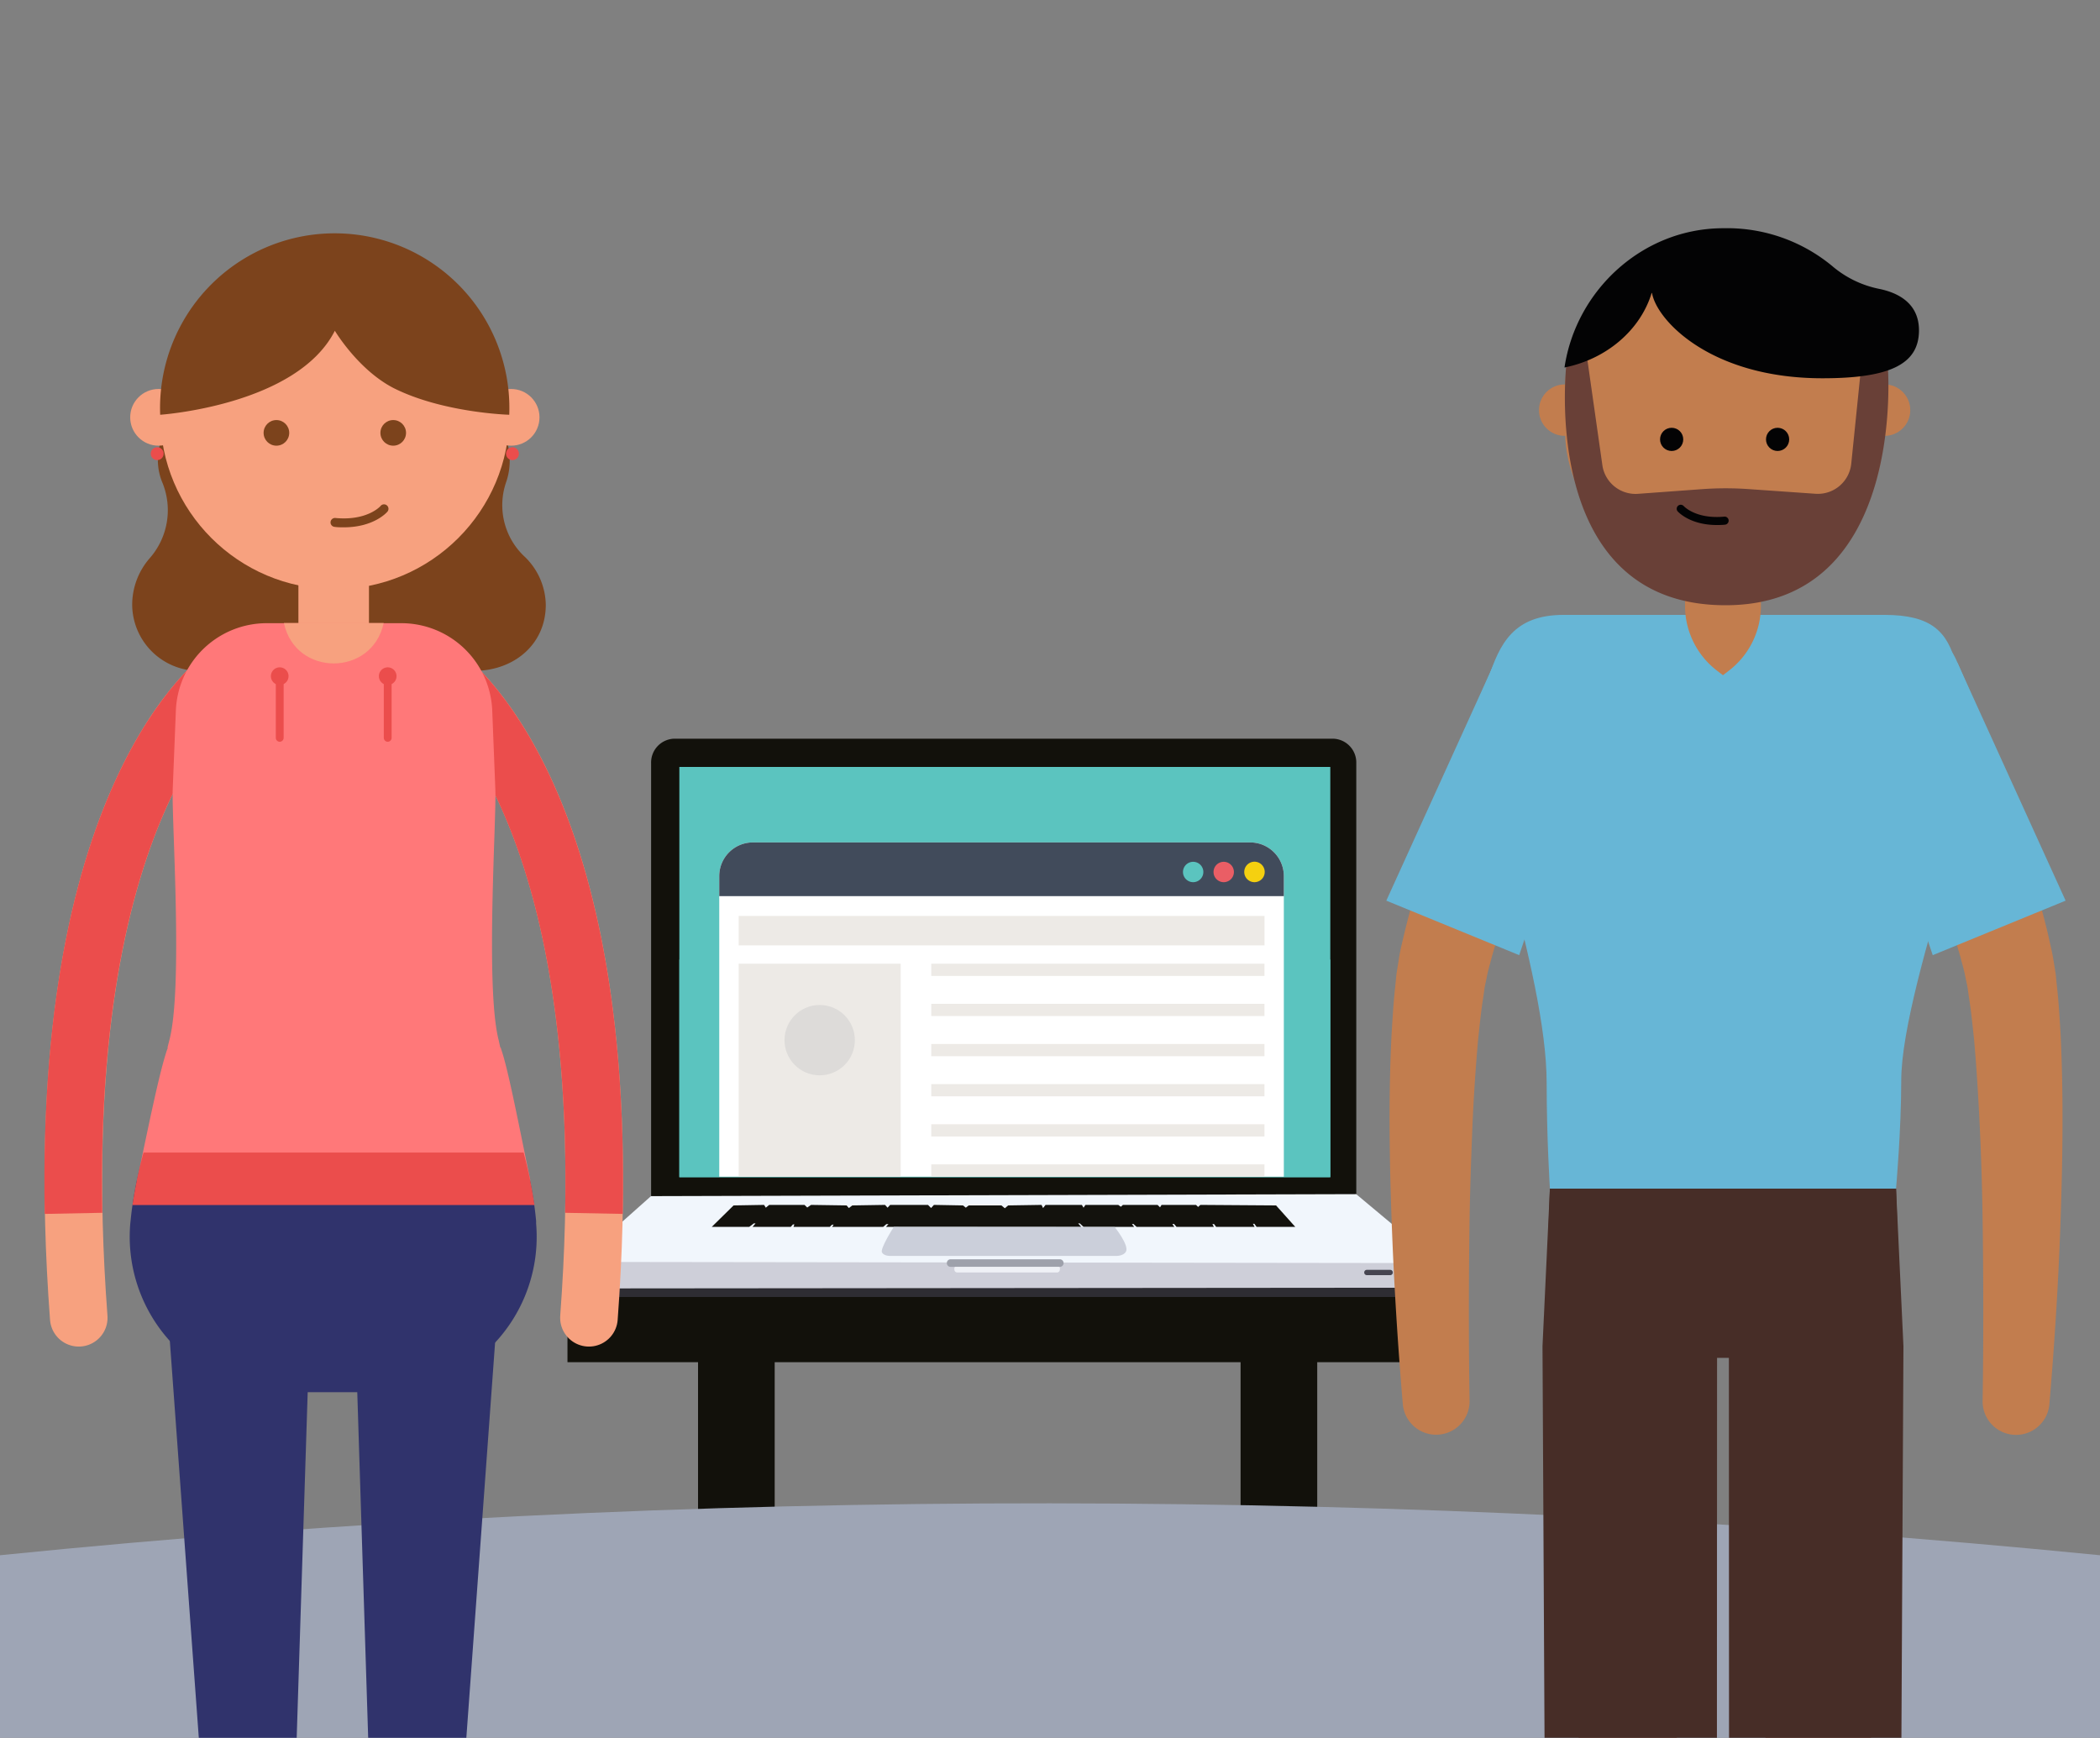 <svg xmlns="http://www.w3.org/2000/svg" width="400" height="331" viewBox="0 0 400 331">
  <rect x="0" y="0" width="400" height="331" fill="#808080" stroke="none"/>
  <defs>
    <style>
      .cls-1 {
        fill: #12110b;
      }

      .cls-2 {
        fill: #5bc4bf;
      }

      .cls-3 {
        fill: #f1f6fc;
      }

      .cls-4 {
        fill: #2e2d33;
      }

      .cls-5 {
        fill: #cecfd9;
      }

      .cls-6 {
        fill: #13120d;
      }

      .cls-7 {
        fill: #464551;
      }

      .cls-8 {
        fill: #9ea1ab;
      }

      .cls-9 {
        fill: #eff1f6;
      }

      .cls-10 {
        fill: #cbcfda;
      }

      .cls-11 {
        fill: #fff;
      }

      .cls-12 {
        fill: #414b5b;
      }

      .cls-13 {
        fill: #f5d010;
      }

      .cls-14 {
        fill: #ea5e65;
      }

      .cls-15 {
        fill: #edeae6;
      }

      .cls-16 {
        fill: #dddbd9;
      }

      .cls-17 {
        fill: #9ea5b5;
      }

      .cls-18 {
        fill: #7c431c;
      }

      .cls-19 {
        fill: #f7a17f;
      }

      .cls-20 {
        fill: #30336c;
      }

      .cls-21, .cls-22, .cls-24, .cls-30 {
        fill: none;
      }

      .cls-21 {
        stroke: #f7a17f;
      }

      .cls-21, .cls-24, .cls-30 {
        stroke-linecap: round;
      }

      .cls-21, .cls-22, .cls-24 {
        stroke-miterlimit: 10;
      }

      .cls-21, .cls-22 {
        stroke-width: 10.97px;
      }

      .cls-22, .cls-24 {
        stroke: #eb4d4c;
      }

      .cls-23 {
        fill: #ff7879;
      }

      .cls-24 {
        stroke-width: 1.49px;
      }

      .cls-25 {
        fill: #eb4d4c;
      }

      .cls-26 {
        fill: #855041;
      }

      .cls-27 {
        fill: #472d27;
      }

      .cls-28 {
        fill: #c27d4e;
      }

      .cls-29 {
        fill: #67b6d6;
      }

      .cls-30 {
        stroke: #67b6d6;
        stroke-linejoin: round;
        stroke-width: 22.28px;
      }

      .cls-31 {
        fill: #694037;
      }

      .cls-32 {
        fill: #030304;
      }
    </style>
  </defs>
  <title>img-10</title>
  <g id="Layer_1" data-name="Layer 1">
    <g>
      <rect class="cls-1" x="108.09" y="242.8" width="167.68" height="16.66"/>
      <g>
        <rect class="cls-1" x="132.96" y="254.77" width="14.6" height="51.05"/>
        <rect class="cls-1" x="236.3" y="254.77" width="14.6" height="51.05"/>
      </g>
      <g>
        <g>
          <path class="cls-1" d="M258.34,231.17a4.54,4.54,0,0,1-4.41,4.67H128.43a4.54,4.54,0,0,1-4.41-4.67v-85.8a4.54,4.54,0,0,1,4.41-4.67h125.5a4.54,4.54,0,0,1,4.41,4.67Z"/>
          <rect class="cls-2" x="129.4" y="146.08" width="123.99" height="78.14"/>
          <rect class="cls-2" x="129.4" y="182.77" width="123.99" height="41.45"/>
          <path class="cls-3" d="M124,227.83l-14.08,12.53a9,9,0,0,0,.09,3.23c.39.9.86,1.51,2.8,1.73s158.21,0,158.21,0a12.34,12.34,0,0,0,2.12-1.43,2.79,2.79,0,0,0,.9-2.23v-1.08l-15.72-13.13Z"/>
          <path class="cls-4" d="M111.53,245.32a12.76,12.76,0,0,0,5,1.72H268.25a14.18,14.18,0,0,0,3.42-1.77C272.45,244.53,111.53,245.32,111.53,245.32Z"/>
          <path class="cls-5" d="M109.94,240.36a6.84,6.84,0,0,0,.09,3.23,3.66,3.66,0,0,0,1.67,1.82l160-.14a6.69,6.69,0,0,0,1.72-1.42c.92-.92.67-3.27.67-3.27Z"/>
          <polygon class="cls-6" points="139.73 229.6 135.57 233.69 142.71 233.69 143.58 233.02 143.91 233.03 143.34 233.69 150.62 233.69 151.03 233.22 151.31 233.22 151.14 233.69 158.05 233.69 158.46 233.28 158.79 233.25 158.5 233.69 168.22 233.69 168.82 233.17 169.23 233.15 168.75 233.69 205.96 233.69 205.36 233.02 205.67 233.02 206.39 233.69 216.04 233.69 215.61 233.16 215.88 233.12 216.5 233.69 223.69 233.69 223.3 233.15 223.63 233.13 224.1 233.69 231.22 233.69 230.93 233.16 231.25 233.15 231.65 233.69 238.97 233.69 238.65 233.1 238.94 233.1 239.35 233.69 246.72 233.69 243.06 229.6 228.64 229.5 228.21 229.89 227.81 229.5 221.25 229.5 220.96 229.96 220.49 229.5 213.89 229.5 213.5 229.85 213 229.5 206.75 229.5 206.39 230.03 206.07 229.5 199.15 229.5 198.68 230.1 198.39 229.5 192.03 229.6 191.4 230.14 190.75 229.6 184.51 229.6 183.97 230.03 183.43 229.6 177.89 229.5 177.35 230.09 176.76 229.5 169.55 229.5 169.06 230.03 168.58 229.5 162.34 229.6 161.69 230.1 161.26 229.6 154.48 229.5 153.76 230 153.24 229.5 146.51 229.5 145.87 230.03 145.54 229.5 139.73 229.6"/>
          <path class="cls-7" d="M265.3,242.37a.5.5,0,0,1-.5.51h-4.45a.5.5,0,0,1-.5-.51h0a.5.5,0,0,1,.5-.5h4.45a.5.5,0,0,1,.5.5Z"/>
          <path class="cls-8" d="M202.59,240.58a.72.72,0,0,1-.72.72H181.06a.71.71,0,0,1-.71-.72h0a.71.71,0,0,1,.71-.72h20.81a.72.72,0,0,1,.72.72Z"/>
          <path class="cls-9" d="M201.87,241.84a.54.54,0,0,1-.54.53h-19a.54.54,0,0,1-.54-.53h0c0-.3-.06-.54.24-.54h19.61c.3,0,.24.24.24.54Z"/>
          <path class="cls-10" d="M170.25,233.69s-2.68,4.16-2.25,4.88,1.65.65,1.65.65l42.73,0s1.61.12,2.1-.86c.6-1.19-2.15-4.64-2.15-4.64Z"/>
        </g>
        <g>
          <path class="cls-11" d="M143.41,160.46h94.72a6.41,6.41,0,0,1,6.41,6.41v57.26a0,0,0,0,1,0,0H137a0,0,0,0,1,0,0V166.86A6.41,6.41,0,0,1,143.41,160.46Z"/>
          <path class="cls-12" d="M143.41,160.46h94.72a6.41,6.41,0,0,1,6.41,6.41v3.82a0,0,0,0,1,0,0H137a0,0,0,0,1,0,0v-3.82A6.41,6.41,0,0,1,143.41,160.46Z"/>
          <path class="cls-13" d="M237,166.09a1.95,1.95,0,1,1,1.94,1.94A1.94,1.94,0,0,1,237,166.09Z"/>
          <path class="cls-14" d="M231.15,166.09a1.94,1.94,0,1,1,1.94,1.94A1.94,1.94,0,0,1,231.15,166.09Z"/>
          <path class="cls-2" d="M225.33,166.09a1.94,1.94,0,1,1,1.94,1.94A1.94,1.94,0,0,1,225.33,166.09Z"/>
          <rect class="cls-15" x="140.7" y="174.46" width="100.16" height="5.61"/>
          <rect class="cls-15" x="140.7" y="183.56" width="30.86" height="40.57"/>
          <rect class="cls-15" x="177.38" y="183.56" width="63.47" height="2.33"/>
          <rect class="cls-15" x="177.38" y="191.2" width="63.47" height="2.33"/>
          <rect class="cls-15" x="177.38" y="198.85" width="63.47" height="2.33"/>
          <rect class="cls-15" x="177.38" y="206.49" width="63.47" height="2.33"/>
          <rect class="cls-15" x="177.38" y="214.14" width="63.47" height="2.33"/>
          <rect class="cls-15" x="177.38" y="221.78" width="63.47" height="2.33"/>
          <circle class="cls-16" cx="156.13" cy="198.12" r="6.7"/>
        </g>
      </g>
    </g>
  </g>
  <g id="platform">
    <path class="cls-17" d="M400,296.23q-98.67-9.8-200-9.89T0,296.23V331H400Z"/>
    <g>
      <path class="cls-18" d="M99.72,105.83a13.42,13.42,0,0,1-3.31-14,12.52,12.52,0,0,0,.68-4,14,14,0,0,0-.47-3.57A34.12,34.12,0,0,0,97,79a33.27,33.27,0,1,0-66.22,4.51,13.58,13.58,0,0,0-.71,4.35A11.29,11.29,0,0,0,31,92.09a13.86,13.86,0,0,1-2.5,14.25,13.52,13.52,0,0,0-3.32,9,12.7,12.7,0,0,0,12.75,12.44H90.3c7.54,0,13.66-5,13.66-12.6A13,13,0,0,0,99.72,105.83Z"/>
      <path class="cls-19" d="M56.84,95.76H70.28a0,0,0,0,1,0,0v23.6a6.72,6.72,0,0,1-6.72,6.72h0a6.72,6.72,0,0,1-6.72-6.72V95.76a0,0,0,0,1,0,0Z"/>
      <path class="cls-20" d="M59.75,229.32,54.28,401.11l-.17,5.45-4.14.17c-1.83.07-3.65.19-5.46.34s-3.62.34-5.42.52-3.6.38-5.39.65-3.56.55-5.31.95A2.94,2.94,0,0,1,27,403.48c1.73-.46,3.44-1,5.15-1.6s3.4-1.23,5.08-1.91,3.37-1.31,5.05-2,3.34-1.43,5-2.21L43,401.34,30.49,229.92a14.65,14.65,0,0,1,29.23-2.13C59.75,228.3,59.76,228.82,59.75,229.32Z"/>
      <path class="cls-20" d="M96.18,229.92,83.71,401.34l-4.32-5.62c1.66.78,3.33,1.51,5,2.21s3.37,1.37,5,2,3.38,1.32,5.08,1.91,3.42,1.14,5.15,1.6a2.94,2.94,0,0,1-1.39,5.71c-1.75-.4-3.53-.68-5.31-.95s-3.58-.47-5.39-.65-3.6-.39-5.42-.52-3.63-.27-5.46-.34l-4.14-.17-.17-5.45L66.92,229.32a14.65,14.65,0,0,1,29.29-.93A13,13,0,0,1,96.18,229.92Z"/>
      <g>
        <g>
          <path class="cls-21" d="M83.44,127.88S119.63,150.94,112.18,251"/>
          <path class="cls-22" d="M83.44,127.88s31.3,20,29.69,103.23"/>
        </g>
        <g>
          <path class="cls-21" d="M43.69,127.88S7.49,150.94,15,251"/>
          <path class="cls-22" d="M43.69,127.88S12.38,147.83,14,231.11"/>
        </g>
      </g>
      <path id="hips" class="cls-20" d="M72.68,265.17H54.34a29.6,29.6,0,0,1-29.51-32.28l.06-.54c1.33-13.46,7.37-27.12,9.2-32.52h0l.23-.31H93l.34,1.06c1.68,5.23,7.57,18.69,8.78,32,0,.17,0,.33,0,.5A29.59,29.59,0,0,1,72.68,265.17Z"/>
      <path class="cls-23" d="M26.12,224.76H101c-2.17-10.47-4-20-5.3-24.18l-.34-1.06h-.07L95,198.19c-2.59-10-.42-42-.65-47.85l-.59-15a17.33,17.33,0,0,0-17.32-16.64H50.81A17.32,17.32,0,0,0,33.5,135.31l-.6,15c-.23,5.85,2,37.87-.65,47.85l-.37,1.46H32l-.13.18C30.36,204.21,28.39,214,26.12,224.76Z"/>
      <path class="cls-19" d="M73.08,118.67h-19C56.25,128.93,70.88,128.93,73.08,118.67Z"/>
      <g>
        <g>
          <line class="cls-24" x1="53.28" y1="128.71" x2="53.28" y2="140.54"/>
          <path class="cls-25" d="M51.6,128.79a1.68,1.68,0,1,1,1.68,1.68A1.68,1.68,0,0,1,51.6,128.79Z"/>
        </g>
        <g>
          <line class="cls-24" x1="73.85" y1="128.71" x2="73.85" y2="140.54"/>
          <path class="cls-25" d="M72.17,128.79a1.68,1.68,0,1,1,1.68,1.68A1.68,1.68,0,0,1,72.17,128.79Z"/>
        </g>
      </g>
      <path class="cls-25" d="M25.23,229.53H101.8a85.24,85.24,0,0,0-2.07-10H27.34A84.11,84.11,0,0,0,25.23,229.53Z"/>
      <path class="cls-23" d="M87,211.34l-46.5.16,5.42-11.41.81-8.67H80.45c.34,0-.56,4.29.72,8.53C82.74,205.14,87,211.34,87,211.34Z"/>
      <g id="Head">
        <g id="Head-2" data-name="Head">
          <circle id="Head-3" data-name="Head" class="cls-19" cx="63.78" cy="78.96" r="33.26"/>
          <circle class="cls-19" cx="30.2" cy="79.49" r="5.4"/>
          <circle class="cls-19" cx="97.36" cy="79.49" r="5.4"/>
        </g>
        <g id="Face">
          <g id="Mouth">
            <path class="cls-18" d="M65.48,100.44c-.56,0-1.16,0-1.79-.09a.85.85,0,0,1,.17-1.69c6.06.59,8.57-2.22,8.6-2.25a.85.85,0,1,1,1.28,1.11C73.62,97.65,71.14,100.44,65.48,100.44Z"/>
          </g>
          <g id="Eyes_v2" data-name="Eyes v2">
            <circle class="cls-18" cx="74.9" cy="82.45" r="2.44"/>
            <circle class="cls-18" cx="52.65" cy="82.45" r="2.44"/>
          </g>
        </g>
      </g>
      <path id="Head-4" data-name="Head" class="cls-18" d="M97,79s-12.6-.35-22-5.07C68.21,70.45,63.78,63,63.78,63,56.55,77.24,30.51,79,30.51,79A33.27,33.27,0,1,1,97,79Z"/>
      <circle class="cls-25" cx="29.94" cy="86.41" r="1.23"/>
      <circle class="cls-25" cx="97.61" cy="86.41" r="1.23"/>
    </g>
    <g>
      <g id="leg">
        <path class="cls-26" d="M355.88,252c1.39,12,2,24.08,2.34,36.11.07,3,.14,6,.17,9s.07,6-.05,9c-.21,6-1,12-1.48,18.06-.88,12-1.61,24.08-2.42,36.12l-2.38,36.11a5.74,5.74,0,0,1-11.45,0l-2.38-36.11c-.81-12-1.54-24.08-2.43-36.12-.5-6-1.26-12-1.47-18.06-.12-3-.1-6-.05-9s.1-6,.17-9c.34-12,.94-24.07,2.34-36.11a9.61,9.61,0,0,1,19.09,0Z"/>
      </g>
      <g id="leg-2" data-name="leg">
        <path class="cls-26" d="M319.58,252c.86,12,1.19,24.08,1.33,36.11,0,6,.12,12-.07,18.06s-.7,12-1.06,18.06l-4.23,72.23a5.52,5.52,0,0,1-11,0l-4.24-72.23c-.35-6-.9-12-1.06-18.06s-.07-12-.06-18.06c.14-12,.46-24.07,1.33-36.11a9.57,9.57,0,0,1,19.09,0Z"/>
      </g>
      <g>
        <g id="leg-3" data-name="leg">
          <polygon class="cls-27" points="327.02 368.56 294.39 368.56 293.81 256.4 295.22 226.4 327.07 226.4 327.02 368.56"/>
        </g>
        <g id="leg-4" data-name="leg">
          <polygon class="cls-27" points="361.98 368.56 329.35 368.56 329.3 226.4 361.15 226.4 362.56 256.4 361.98 368.56"/>
        </g>
      </g>
      <polygon class="cls-27" points="362.26 258.63 294.1 258.63 295.22 226.4 361.15 226.4 362.26 258.63"/>
      <g>
        <path class="cls-28" d="M302.54,135.19c-2.26,5.11-4.54,10.44-6.76,15.67-1.1,2.63-2.18,5.27-3.24,7.9s-2.13,5.26-3.11,7.9c-2,5.26-3.85,10.56-5.29,15.66-.31,1.25-.73,2.57-.93,3.74l-.38,1.8c-.11.63-.19,1.33-.29,2-.43,2.65-.7,5.43-1,8.2-.49,5.6-.87,11.26-1.1,17s-.43,11.46-.52,17.22c-.17,11.5-.19,23.1,0,34.59v0a6.37,6.37,0,0,1-12.71.65c-1-11.75-1.72-23.39-2.14-35.14s-.62-23.52,0-35.54c.19-3,.35-6,.71-9.15.08-.78.14-1.53.24-2.34l.4-2.49c.24-1.71.63-3.19,1-4.77a168.25,168.25,0,0,1,5.23-17.58c1-2.84,2-5.63,3-8.42s2.17-5.53,3.29-8.27c2.25-5.51,4.59-10.86,7.17-16.31a9.09,9.09,0,0,1,16.53,7.55Z"/>
        <polygon class="cls-29" points="305.44 134.26 289.37 181.93 264.06 171.55 284.66 126.25 305.44 134.26"/>
        <path class="cls-30" d="M295.05,130.26s-3,6.84-7,16.2"/>
      </g>
      <g>
        <path class="cls-28" d="M371.45,127.54c2.58,5.45,4.92,10.8,7.17,16.31,1.12,2.74,2.23,5.49,3.29,8.27s2.07,5.58,3,8.42a165.87,165.87,0,0,1,5.23,17.58c.33,1.58.72,3.06,1,4.77l.4,2.49c.1.81.16,1.56.24,2.34.36,3.11.52,6.12.71,9.15.58,12,.4,23.79,0,35.54s-1.14,23.39-2.14,35.14a6.37,6.37,0,0,1-12.71-.62v-.08c.18-11.49.16-23.09,0-34.59-.09-5.76-.25-11.51-.52-17.22s-.61-11.38-1.1-17c-.3-2.77-.57-5.55-1-8.2-.1-.67-.18-1.37-.29-2l-.38-1.8c-.2-1.17-.62-2.49-.93-3.74-1.44-5.1-3.31-10.4-5.29-15.66-1-2.64-2-5.27-3.11-7.9s-2.14-5.27-3.24-7.9c-2.22-5.23-4.5-10.56-6.76-15.67l0-.09a9.08,9.08,0,0,1,16.52-7.56Z"/>
        <polygon class="cls-29" points="372.85 126.25 393.45 171.55 368.14 181.93 352.07 134.26 372.85 126.25"/>
        <path class="cls-30" d="M362.46,130.26s3,6.84,7,16.2"/>
      </g>
      <path class="cls-29" d="M361.15,226.4H295.22s-.62-9.65-.62-20.11-3.46-25.08-7.53-40.27c-3.91-14.56-6.3-27.78-3.71-36.3,2.23-7.31,5.1-12.6,14.45-12.6h61.12c8.89,0,12.07,3.09,13.7,9.63,2.23,8.89,3,24.08-1.11,37.79-4.24,14.27-9.38,31.78-9.38,41.26S361.15,226.4,361.15,226.4Z"/>
      <g id="neck">
        <path id="neck-2" data-name="neck" class="cls-28" d="M329.35,127.71l-1.17.9-1.17-.9a15.54,15.54,0,0,1-6.05-12.3v-15h14.45v15A15.52,15.52,0,0,1,329.35,127.71Z"/>
      </g>
      <g id="Head-5" data-name="Head">
        <rect id="SquareHead" class="cls-28" x="298.12" y="43.79" width="60.6" height="68.91" rx="30.3"/>
        <g id="ears">
          <circle id="ear_-_L" data-name="ear - L" class="cls-28" cx="298.04" cy="78.12" r="4.9"/>
          <circle id="ear_-_R" data-name="ear - R" class="cls-28" cx="358.96" cy="78.12" r="4.9"/>
        </g>
      </g>
      <path id="SquareHead-2" data-name="SquareHead" class="cls-31" d="M298.39,69.07s-5.62,46.24,30.31,46.21c34.6,0,30.88-45.51,30.88-45.51l-5.26,1.88-1.7,16.67a6.4,6.4,0,0,1-6.81,5.73l-12.74-.89a62.18,62.18,0,0,0-8.74,0L312,94.06a6.39,6.39,0,0,1-6.76-5.27l-3.13-22Z"/>
      <g id="Face-2" data-name="Face">
        <g id="Mouth-2" data-name="Mouth">
          <path class="cls-32" d="M327,100c-5.13,0-7.39-2.53-7.49-2.65a.77.77,0,0,1,1.16-1c.1.11,2.37,2.57,7.81,2.05a.77.77,0,0,1,.14,1.53C328,100,327.47,100,327,100Z"/>
        </g>
        <g id="Eyes_v2-2" data-name="Eyes v2">
          <circle class="cls-32" cx="318.41" cy="83.69" r="2.21"/>
          <circle class="cls-32" cx="338.59" cy="83.69" r="2.21"/>
        </g>
      </g>
      <path id="Fringe" class="cls-32" d="M328.26,43.47A31.4,31.4,0,0,1,349,50.68,19.79,19.79,0,0,0,357.83,55c3.56.7,7.69,2.66,7.69,7.92,0,6.49-5.63,9.13-18.38,9.13-21.32,0-31.6-11.07-32.47-16.24h-.07C312.44,62.89,306,68.39,298,70,300.19,55.26,312.9,43.47,328.26,43.47Z"/>
    </g>
  </g>
</svg>
